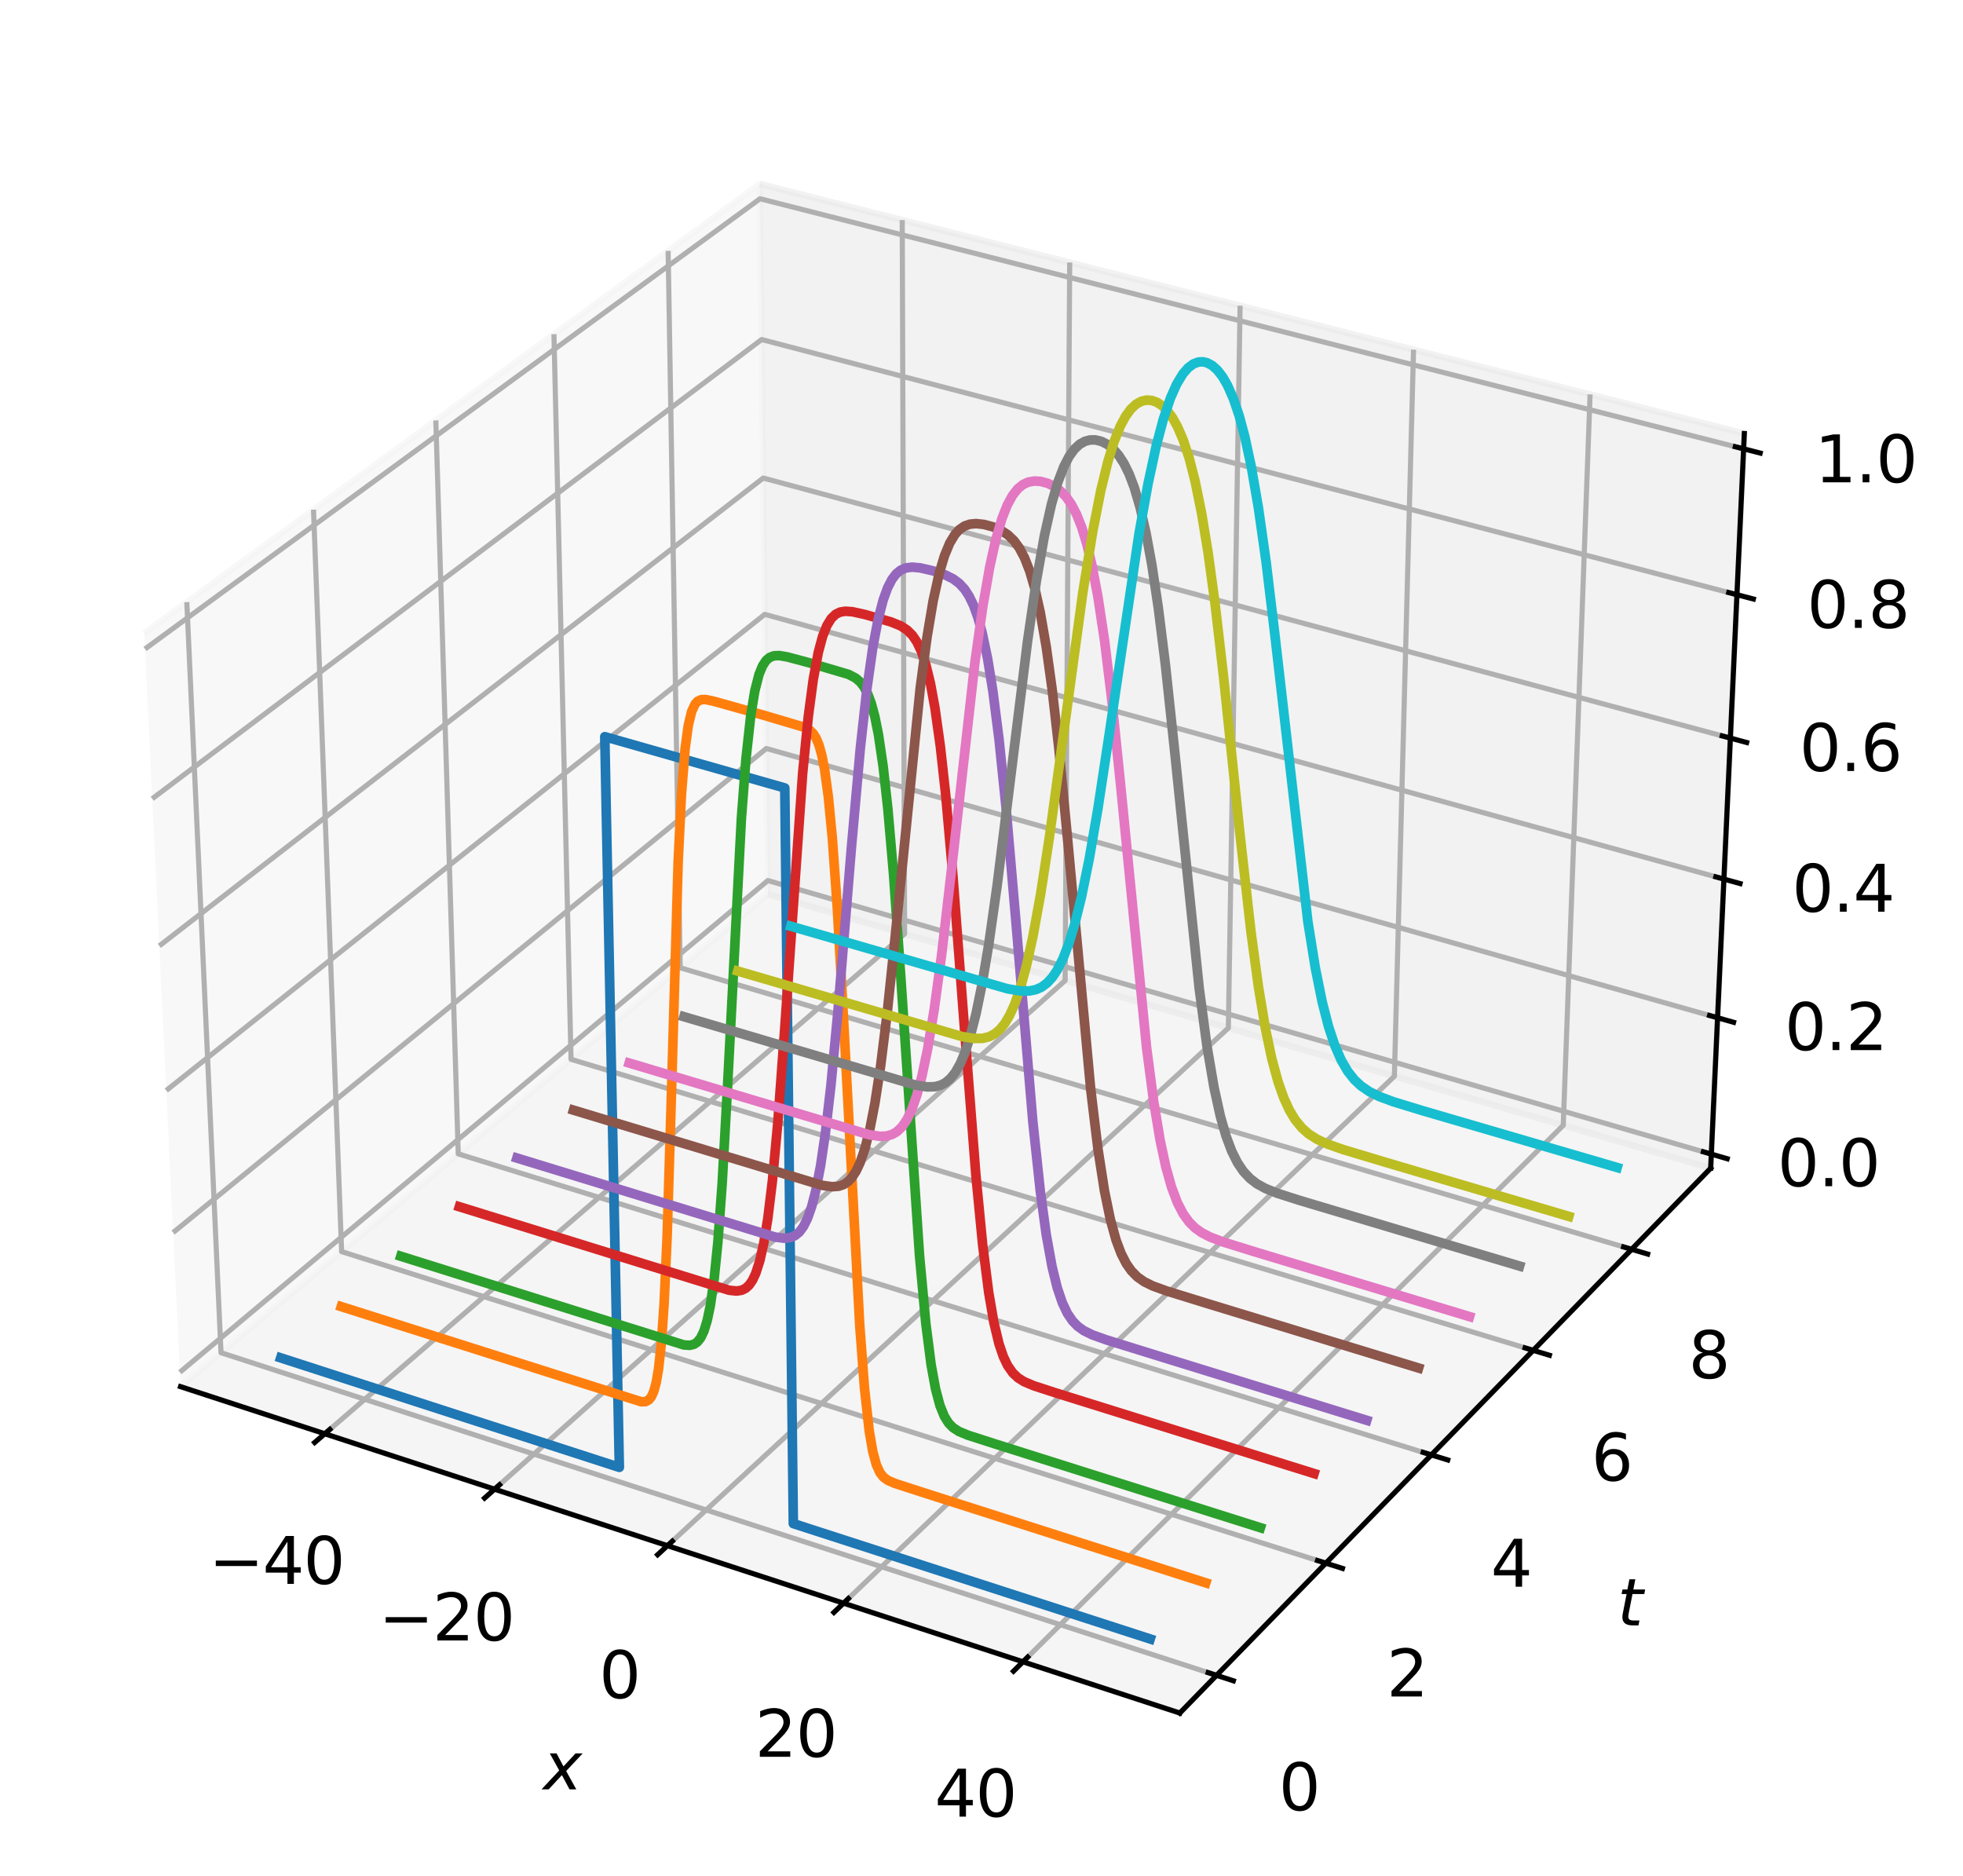 <?xml version="1.0" encoding="utf-8" standalone="no"?>
<!DOCTYPE svg PUBLIC "-//W3C//DTD SVG 1.1//EN"
  "http://www.w3.org/Graphics/SVG/1.1/DTD/svg11.dtd">
<svg xmlns:xlink="http://www.w3.org/1999/xlink" width="305.878pt" height="292.324pt" viewBox="0 0 305.878 292.324" xmlns="http://www.w3.org/2000/svg" version="1.1">
 <defs>
  <style type="text/css">*{stroke-linejoin: round; stroke-linecap: butt}</style>
 </defs>
 <g id="figure_1">
  <g id="patch_1">
   <path d="M 0 292.324 
L 305.878 292.324 
L 305.878 0 
L 0 0 
z
" style="fill: #ffffff"/>
  </g>
  <g id="patch_2">
   <path d="M 7.2 284.4 
L 284.4 284.4 
L 284.4 7.2 
L 7.2 7.2 
z
" style="fill: #ffffff"/>
  </g>
  <g id="pane3d_1">
   <g id="patch_3">
    <path d="M 28.131 216.051 
L 119.671 139.32 
L 118.399 28.66 
L 22.477 98.659 
" style="fill: #f2f2f2; opacity: 0.5; stroke: #f2f2f2; stroke-linejoin: miter"/>
   </g>
  </g>
  <g id="pane3d_2">
   <g id="patch_4">
    <path d="M 119.671 139.32 
L 266.561 182.015 
L 271.803 67.544 
L 118.399 28.66 
" style="fill: #e6e6e6; opacity: 0.5; stroke: #e6e6e6; stroke-linejoin: miter"/>
   </g>
  </g>
  <g id="pane3d_3">
   <g id="patch_5">
    <path d="M 28.131 216.051 
L 183.841 266.906 
L 266.561 182.015 
L 119.671 139.32 
" style="fill: #ececec; opacity: 0.5; stroke: #ececec; stroke-linejoin: miter"/>
   </g>
  </g>
  <g id="grid3d_1">
   <g id="Line3DCollection_1">
    <path d="M 50.609 223.393 
L 140.956 145.507 
L 140.588 34.285 
" style="fill: none; stroke: #b0b0b0; stroke-width: 0.8"/>
    <path d="M 77.061 232.032 
L 165.97 152.778 
L 166.681 40.899 
" style="fill: none; stroke: #b0b0b0; stroke-width: 0.8"/>
    <path d="M 104.001 240.831 
L 191.406 160.171 
L 193.234 47.629 
" style="fill: none; stroke: #b0b0b0; stroke-width: 0.8"/>
    <path d="M 131.442 249.793 
L 217.275 167.69 
L 220.259 54.479 
" style="fill: none; stroke: #b0b0b0; stroke-width: 0.8"/>
    <path d="M 159.398 258.923 
L 243.588 175.338 
L 247.769 61.452 
" style="fill: none; stroke: #b0b0b0; stroke-width: 0.8"/>
   </g>
  </g>
  <g id="grid3d_2">
   <g id="Line3DCollection_2">
    <path d="M 29.111 93.819 
L 34.438 210.764 
L 189.564 261.033 
" style="fill: none; stroke: #b0b0b0; stroke-width: 0.8"/>
    <path d="M 48.852 79.412 
L 53.232 195.011 
L 206.596 243.554 
" style="fill: none; stroke: #b0b0b0; stroke-width: 0.8"/>
    <path d="M 67.91 65.505 
L 71.402 179.781 
L 223.034 226.685 
" style="fill: none; stroke: #b0b0b0; stroke-width: 0.8"/>
    <path d="M 86.318 52.071 
L 88.978 165.047 
L 238.907 210.395 
" style="fill: none; stroke: #b0b0b0; stroke-width: 0.8"/>
    <path d="M 104.11 39.088 
L 105.991 150.787 
L 254.245 194.654 
" style="fill: none; stroke: #b0b0b0; stroke-width: 0.8"/>
   </g>
  </g>
  <g id="grid3d_3">
   <g id="Line3DCollection_3">
    <path d="M 266.661 179.822 
L 119.647 137.196 
L 28.022 213.806 
" style="fill: none; stroke: #b0b0b0; stroke-width: 0.8"/>
    <path d="M 267.634 158.575 
L 119.41 116.622 
L 26.974 192.045 
" style="fill: none; stroke: #b0b0b0; stroke-width: 0.8"/>
    <path d="M 268.624 136.972 
L 119.17 95.721 
L 25.908 169.906 
" style="fill: none; stroke: #b0b0b0; stroke-width: 0.8"/>
    <path d="M 269.63 115.003 
L 118.925 74.483 
L 24.823 147.377 
" style="fill: none; stroke: #b0b0b0; stroke-width: 0.8"/>
    <path d="M 270.653 92.66 
L 118.677 52.901 
L 23.719 124.451 
" style="fill: none; stroke: #b0b0b0; stroke-width: 0.8"/>
    <path d="M 271.693 69.934 
L 118.425 30.966 
L 22.596 101.114 
" style="fill: none; stroke: #b0b0b0; stroke-width: 0.8"/>
   </g>
  </g>
  <g id="axis3d_1">
   <g id="line2d_1">
    <path d="M 28.131 216.051 
L 183.841 266.906 
" style="fill: none; stroke: #000000; stroke-width: 0.8; stroke-linecap: square"/>
   </g>
   <g id="xtick_1">
    <g id="line2d_2">
     <path d="M 51.396 222.714 
L 49.031 224.753 
" style="fill: none; stroke: #000000; stroke-width: 0.8; stroke-linecap: square"/>
    </g>
    <g id="text_1">
     <!-- −40 -->
     <g transform="translate(32.541 246.786) scale(0.1 -0.1)">
      <defs>
       <path id="DejaVuSans-2212" d="M 678 2272 
L 4684 2272 
L 4684 1741 
L 678 1741 
L 678 2272 
z
" transform="scale(0.016)"/>
       <path id="DejaVuSans-34" d="M 2419 4116 
L 825 1625 
L 2419 1625 
L 2419 4116 
z
M 2253 4666 
L 3047 4666 
L 3047 1625 
L 3713 1625 
L 3713 1100 
L 3047 1100 
L 3047 0 
L 2419 0 
L 2419 1100 
L 313 1100 
L 313 1709 
L 2253 4666 
z
" transform="scale(0.016)"/>
       <path id="DejaVuSans-30" d="M 2034 4250 
Q 1547 4250 1301 3770 
Q 1056 3291 1056 2328 
Q 1056 1369 1301 889 
Q 1547 409 2034 409 
Q 2525 409 2770 889 
Q 3016 1369 3016 2328 
Q 3016 3291 2770 3770 
Q 2525 4250 2034 4250 
z
M 2034 4750 
Q 2819 4750 3233 4129 
Q 3647 3509 3647 2328 
Q 3647 1150 3233 529 
Q 2819 -91 2034 -91 
Q 1250 -91 836 529 
Q 422 1150 422 2328 
Q 422 3509 836 4129 
Q 1250 4750 2034 4750 
z
" transform="scale(0.016)"/>
      </defs>
      <use xlink:href="#DejaVuSans-2212"/>
      <use xlink:href="#DejaVuSans-34" x="83.789"/>
      <use xlink:href="#DejaVuSans-30" x="147.412"/>
     </g>
    </g>
   </g>
   <g id="xtick_2">
    <g id="line2d_3">
     <path d="M 77.836 231.341 
L 75.508 233.417 
" style="fill: none; stroke: #000000; stroke-width: 0.8; stroke-linecap: square"/>
    </g>
    <g id="text_2">
     <!-- −20 -->
     <g transform="translate(59.02 255.601) scale(0.1 -0.1)">
      <defs>
       <path id="DejaVuSans-32" d="M 1228 531 
L 3431 531 
L 3431 0 
L 469 0 
L 469 531 
Q 828 903 1448 1529 
Q 2069 2156 2228 2338 
Q 2531 2678 2651 2914 
Q 2772 3150 2772 3378 
Q 2772 3750 2511 3984 
Q 2250 4219 1831 4219 
Q 1534 4219 1204 4116 
Q 875 4013 500 3803 
L 500 4441 
Q 881 4594 1212 4672 
Q 1544 4750 1819 4750 
Q 2544 4750 2975 4387 
Q 3406 4025 3406 3419 
Q 3406 3131 3298 2873 
Q 3191 2616 2906 2266 
Q 2828 2175 2409 1742 
Q 1991 1309 1228 531 
z
" transform="scale(0.016)"/>
      </defs>
      <use xlink:href="#DejaVuSans-2212"/>
      <use xlink:href="#DejaVuSans-32" x="83.789"/>
      <use xlink:href="#DejaVuSans-30" x="147.412"/>
     </g>
    </g>
   </g>
   <g id="xtick_3">
    <g id="line2d_4">
     <path d="M 104.764 240.127 
L 102.473 242.241 
" style="fill: none; stroke: #000000; stroke-width: 0.8; stroke-linecap: square"/>
    </g>
    <g id="text_3">
     <!-- 0 -->
     <g transform="translate(93.361 264.58) scale(0.1 -0.1)">
      <use xlink:href="#DejaVuSans-30"/>
     </g>
    </g>
   </g>
   <g id="xtick_4">
    <g id="line2d_5">
     <path d="M 132.191 249.076 
L 129.94 251.23 
" style="fill: none; stroke: #000000; stroke-width: 0.8; stroke-linecap: square"/>
    </g>
    <g id="text_4">
     <!-- 20 -->
     <g transform="translate(117.652 273.726) scale(0.1 -0.1)">
      <use xlink:href="#DejaVuSans-32"/>
      <use xlink:href="#DejaVuSans-30" x="63.623"/>
     </g>
    </g>
   </g>
   <g id="xtick_5">
    <g id="line2d_6">
     <path d="M 160.134 258.193 
L 157.923 260.387 
" style="fill: none; stroke: #000000; stroke-width: 0.8; stroke-linecap: square"/>
    </g>
    <g id="text_5">
     <!-- 40 -->
     <g transform="translate(145.642 283.044) scale(0.1 -0.1)">
      <use xlink:href="#DejaVuSans-34"/>
      <use xlink:href="#DejaVuSans-30" x="63.623"/>
     </g>
    </g>
   </g>
   <g id="text_6">
    <!-- $x$ -->
    <g transform="translate(84.647 278.828) scale(0.1 -0.1)">
     <defs>
      <path id="DejaVuSans-Oblique-78" d="M 3841 3500 
L 2234 1784 
L 3219 0 
L 2559 0 
L 1819 1388 
L 531 0 
L -166 0 
L 1556 1844 
L 641 3500 
L 1300 3500 
L 1972 2234 
L 3144 3500 
L 3841 3500 
z
" transform="scale(0.016)"/>
     </defs>
     <use xlink:href="#DejaVuSans-Oblique-78" transform="translate(0 0.312)"/>
    </g>
   </g>
  </g>
  <g id="axis3d_2">
   <g id="line2d_7">
    <path d="M 266.561 182.015 
L 183.841 266.906 
" style="fill: none; stroke: #000000; stroke-width: 0.8; stroke-linecap: square"/>
   </g>
   <g id="xtick_6">
    <g id="line2d_8">
     <path d="M 188.257 260.609 
L 192.182 261.881 
" style="fill: none; stroke: #000000; stroke-width: 0.8; stroke-linecap: square"/>
    </g>
    <g id="text_7">
     <!-- 0 -->
     <g transform="translate(199.264 282.054) scale(0.1 -0.1)">
      <use xlink:href="#DejaVuSans-30"/>
     </g>
    </g>
   </g>
   <g id="xtick_7">
    <g id="line2d_9">
     <path d="M 205.305 243.145 
L 209.182 244.372 
" style="fill: none; stroke: #000000; stroke-width: 0.8; stroke-linecap: square"/>
    </g>
    <g id="text_8">
     <!-- 2 -->
     <g transform="translate(216.076 264.327) scale(0.1 -0.1)">
      <use xlink:href="#DejaVuSans-32"/>
     </g>
    </g>
   </g>
   <g id="xtick_8">
    <g id="line2d_10">
     <path d="M 221.758 226.29 
L 225.588 227.475 
" style="fill: none; stroke: #000000; stroke-width: 0.8; stroke-linecap: square"/>
    </g>
    <g id="text_9">
     <!-- 4 -->
     <g transform="translate(232.301 247.219) scale(0.1 -0.1)">
      <use xlink:href="#DejaVuSans-34"/>
     </g>
    </g>
   </g>
   <g id="xtick_9">
    <g id="line2d_11">
     <path d="M 237.647 210.014 
L 241.43 211.158 
" style="fill: none; stroke: #000000; stroke-width: 0.8; stroke-linecap: square"/>
    </g>
    <g id="text_10">
     <!-- 6 -->
     <g transform="translate(247.97 230.698) scale(0.1 -0.1)">
      <defs>
       <path id="DejaVuSans-36" d="M 2113 2584 
Q 1688 2584 1439 2293 
Q 1191 2003 1191 1497 
Q 1191 994 1439 701 
Q 1688 409 2113 409 
Q 2538 409 2786 701 
Q 3034 994 3034 1497 
Q 3034 2003 2786 2293 
Q 2538 2584 2113 2584 
z
M 3366 4563 
L 3366 3988 
Q 3128 4100 2886 4159 
Q 2644 4219 2406 4219 
Q 1781 4219 1451 3797 
Q 1122 3375 1075 2522 
Q 1259 2794 1537 2939 
Q 1816 3084 2150 3084 
Q 2853 3084 3261 2657 
Q 3669 2231 3669 1497 
Q 3669 778 3244 343 
Q 2819 -91 2113 -91 
Q 1303 -91 875 529 
Q 447 1150 447 2328 
Q 447 3434 972 4092 
Q 1497 4750 2381 4750 
Q 2619 4750 2861 4703 
Q 3103 4656 3366 4563 
z
" transform="scale(0.016)"/>
      </defs>
      <use xlink:href="#DejaVuSans-36"/>
     </g>
    </g>
   </g>
   <g id="xtick_10">
    <g id="line2d_12">
     <path d="M 253 194.286 
L 256.738 195.392 
" style="fill: none; stroke: #000000; stroke-width: 0.8; stroke-linecap: square"/>
    </g>
    <g id="text_11">
     <!-- 8 -->
     <g transform="translate(263.11 214.734) scale(0.1 -0.1)">
      <defs>
       <path id="DejaVuSans-38" d="M 2034 2216 
Q 1584 2216 1326 1975 
Q 1069 1734 1069 1313 
Q 1069 891 1326 650 
Q 1584 409 2034 409 
Q 2484 409 2743 651 
Q 3003 894 3003 1313 
Q 3003 1734 2745 1975 
Q 2488 2216 2034 2216 
z
M 1403 2484 
Q 997 2584 770 2862 
Q 544 3141 544 3541 
Q 544 4100 942 4425 
Q 1341 4750 2034 4750 
Q 2731 4750 3128 4425 
Q 3525 4100 3525 3541 
Q 3525 3141 3298 2862 
Q 3072 2584 2669 2484 
Q 3125 2378 3379 2068 
Q 3634 1759 3634 1313 
Q 3634 634 3220 271 
Q 2806 -91 2034 -91 
Q 1263 -91 848 271 
Q 434 634 434 1313 
Q 434 1759 690 2068 
Q 947 2378 1403 2484 
z
M 1172 3481 
Q 1172 3119 1398 2916 
Q 1625 2713 2034 2713 
Q 2441 2713 2670 2916 
Q 2900 3119 2900 3481 
Q 2900 3844 2670 4047 
Q 2441 4250 2034 4250 
Q 1625 4250 1398 4047 
Q 1172 3844 1172 3481 
z
" transform="scale(0.016)"/>
      </defs>
      <use xlink:href="#DejaVuSans-38"/>
     </g>
    </g>
   </g>
   <g id="text_12">
    <!-- $t$ -->
    <g transform="translate(252.022 253.33) scale(0.1 -0.1)">
     <defs>
      <path id="DejaVuSans-Oblique-74" d="M 2706 3500 
L 2619 3053 
L 1472 3053 
L 1100 1153 
Q 1081 1047 1072 975 
Q 1063 903 1063 863 
Q 1063 663 1183 572 
Q 1303 481 1569 481 
L 2150 481 
L 2053 0 
L 1503 0 
Q 991 0 739 200 
Q 488 400 488 806 
Q 488 878 497 964 
Q 506 1050 525 1153 
L 897 3053 
L 409 3053 
L 500 3500 
L 978 3500 
L 1172 4494 
L 1747 4494 
L 1556 3500 
L 2706 3500 
z
" transform="scale(0.016)"/>
     </defs>
     <use xlink:href="#DejaVuSans-Oblique-74" transform="translate(0 0.781)"/>
    </g>
   </g>
  </g>
  <g id="axis3d_3">
   <g id="line2d_13">
    <path d="M 266.561 182.015 
L 271.803 67.544 
" style="fill: none; stroke: #000000; stroke-width: 0.8; stroke-linecap: square"/>
   </g>
   <g id="xtick_11">
    <g id="line2d_14">
     <path d="M 265.427 179.464 
L 269.132 180.539 
" style="fill: none; stroke: #000000; stroke-width: 0.8; stroke-linecap: square"/>
    </g>
    <g id="text_13">
     <!-- 0.0 -->
     <g transform="translate(276.976 184.819) scale(0.1 -0.1)">
      <defs>
       <path id="DejaVuSans-2e" d="M 684 794 
L 1344 794 
L 1344 0 
L 684 0 
L 684 794 
z
" transform="scale(0.016)"/>
      </defs>
      <use xlink:href="#DejaVuSans-30"/>
      <use xlink:href="#DejaVuSans-2e" x="63.623"/>
      <use xlink:href="#DejaVuSans-30" x="95.41"/>
     </g>
    </g>
   </g>
   <g id="xtick_12">
    <g id="line2d_15">
     <path d="M 266.39 158.223 
L 270.126 159.28 
" style="fill: none; stroke: #000000; stroke-width: 0.8; stroke-linecap: square"/>
    </g>
    <g id="text_14">
     <!-- 0.2 -->
     <g transform="translate(278.097 163.612) scale(0.1 -0.1)">
      <use xlink:href="#DejaVuSans-30"/>
      <use xlink:href="#DejaVuSans-2e" x="63.623"/>
      <use xlink:href="#DejaVuSans-32" x="95.41"/>
     </g>
    </g>
   </g>
   <g id="xtick_13">
    <g id="line2d_16">
     <path d="M 267.368 136.625 
L 271.137 137.665 
" style="fill: none; stroke: #000000; stroke-width: 0.8; stroke-linecap: square"/>
    </g>
    <g id="text_15">
     <!-- 0.4 -->
     <g transform="translate(279.238 142.051) scale(0.1 -0.1)">
      <use xlink:href="#DejaVuSans-30"/>
      <use xlink:href="#DejaVuSans-2e" x="63.623"/>
      <use xlink:href="#DejaVuSans-34" x="95.41"/>
     </g>
    </g>
   </g>
   <g id="xtick_14">
    <g id="line2d_17">
     <path d="M 268.363 114.663 
L 272.165 115.685 
" style="fill: none; stroke: #000000; stroke-width: 0.8; stroke-linecap: square"/>
    </g>
    <g id="text_16">
     <!-- 0.6 -->
     <g transform="translate(280.397 120.126) scale(0.1 -0.1)">
      <use xlink:href="#DejaVuSans-30"/>
      <use xlink:href="#DejaVuSans-2e" x="63.623"/>
      <use xlink:href="#DejaVuSans-36" x="95.41"/>
     </g>
    </g>
   </g>
   <g id="xtick_15">
    <g id="line2d_18">
     <path d="M 269.375 92.326 
L 273.211 93.33 
" style="fill: none; stroke: #000000; stroke-width: 0.8; stroke-linecap: square"/>
    </g>
    <g id="text_17">
     <!-- 0.8 -->
     <g transform="translate(281.576 97.829) scale(0.1 -0.1)">
      <use xlink:href="#DejaVuSans-30"/>
      <use xlink:href="#DejaVuSans-2e" x="63.623"/>
      <use xlink:href="#DejaVuSans-38" x="95.41"/>
     </g>
    </g>
   </g>
   <g id="xtick_16">
    <g id="line2d_19">
     <path d="M 270.404 69.606 
L 274.275 70.59 
" style="fill: none; stroke: #000000; stroke-width: 0.8; stroke-linecap: square"/>
    </g>
    <g id="text_18">
     <!-- 1.0 -->
     <g transform="translate(282.775 75.15) scale(0.1 -0.1)">
      <defs>
       <path id="DejaVuSans-31" d="M 794 531 
L 1825 531 
L 1825 4091 
L 703 3866 
L 703 4441 
L 1819 4666 
L 2450 4666 
L 2450 531 
L 3481 531 
L 3481 0 
L 794 0 
L 794 531 
z
" transform="scale(0.016)"/>
      </defs>
      <use xlink:href="#DejaVuSans-31"/>
      <use xlink:href="#DejaVuSans-2e" x="63.623"/>
      <use xlink:href="#DejaVuSans-30" x="95.41"/>
     </g>
    </g>
   </g>
  </g>
  <g id="axes_1">
   <g id="line2d_20">
    <path d="M 43.742 211.567 
L 96.507 228.625 
L 94.239 114.783 
L 122.287 122.771 
L 123.618 237.39 
L 179.225 255.367 
L 179.225 255.367 
" clip-path="url(#p3d5801b6db)" style="fill: none; stroke: #1f77b4; stroke-width: 1.5; stroke-linecap: square"/>
   </g>
   <g id="line2d_21">
    <path d="M 53.179 203.584 
L 99.921 218.406 
L 100.581 218.382 
L 101.105 218.108 
L 101.494 217.628 
L 101.875 216.783 
L 102.247 215.418 
L 102.607 213.357 
L 103.062 209.208 
L 103.484 203.114 
L 103.961 192.492 
L 104.555 172.816 
L 105.668 134.38 
L 106.18 123.822 
L 106.754 116.636 
L 107.251 113.024 
L 107.772 110.86 
L 108.311 109.699 
L 108.721 109.256 
L 109.275 109.009 
L 109.972 108.996 
L 111.232 109.263 
L 118.963 111.429 
L 125.46 113.354 
L 126.17 113.764 
L 126.74 114.329 
L 127.17 115.012 
L 127.602 116.048 
L 128.039 117.591 
L 128.481 119.823 
L 129.08 124.206 
L 129.693 130.564 
L 130.478 141.584 
L 131.44 158.775 
L 133.968 206.553 
L 134.711 216.325 
L 135.431 222.856 
L 135.995 226.156 
L 136.551 228.209 
L 137.102 229.428 
L 137.651 230.138 
L 138.335 230.647 
L 139.428 231.12 
L 143.533 232.451 
L 187.888 246.621 
L 187.888 246.621 
" clip-path="url(#p3d5801b6db)" style="fill: none; stroke: #ff7f0e; stroke-width: 1.5; stroke-linecap: square"/>
   </g>
   <g id="line2d_22">
    <path d="M 62.455 195.736 
L 106.564 209.552 
L 107.485 209.612 
L 108.14 209.45 
L 108.661 209.101 
L 109.177 208.456 
L 109.688 207.393 
L 110.19 205.769 
L 110.682 203.432 
L 111.281 199.279 
L 111.859 193.547 
L 112.525 184.468 
L 113.377 169.09 
L 115.526 127.502 
L 116.231 118.307 
L 116.973 111.545 
L 117.615 107.652 
L 118.276 105.076 
L 118.815 103.755 
L 119.36 102.924 
L 119.91 102.445 
L 120.601 102.178 
L 121.435 102.144 
L 122.689 102.357 
L 126.042 103.253 
L 132.21 105.071 
L 133.336 105.658 
L 134.041 106.26 
L 134.606 106.982 
L 135.174 108.028 
L 135.744 109.53 
L 136.316 111.639 
L 136.891 114.518 
L 137.615 119.429 
L 138.344 125.994 
L 139.224 136.11 
L 140.398 152.737 
L 143.28 195.625 
L 144.259 206.174 
L 145.088 212.63 
L 145.774 216.388 
L 146.457 218.963 
L 147.138 220.655 
L 147.818 221.74 
L 148.497 222.437 
L 149.449 223.048 
L 150.809 223.608 
L 154.897 224.926 
L 196.398 238.031 
L 196.398 238.031 
" clip-path="url(#p3d5801b6db)" style="fill: none; stroke: #2ca02c; stroke-width: 1.5; stroke-linecap: square"/>
   </g>
   <g id="line2d_23">
    <path d="M 71.576 188.02 
L 113.608 201.031 
L 114.786 201.155 
L 115.569 201.033 
L 116.219 200.705 
L 116.737 200.224 
L 117.252 199.478 
L 117.763 198.393 
L 118.395 196.434 
L 119.019 193.653 
L 119.634 189.903 
L 120.358 183.979 
L 121.186 175.063 
L 122.233 160.887 
L 125.071 120.472 
L 125.946 111.678 
L 126.718 105.889 
L 127.506 101.656 
L 128.174 99.17 
L 128.85 97.461 
L 129.532 96.359 
L 130.218 95.706 
L 130.907 95.368 
L 131.736 95.235 
L 132.845 95.318 
L 134.789 95.747 
L 138.826 96.899 
L 140.361 97.527 
L 141.339 98.158 
L 142.179 98.995 
L 142.879 100.033 
L 143.581 101.523 
L 144.283 103.622 
L 144.986 106.502 
L 145.689 110.326 
L 146.532 116.336 
L 147.374 123.981 
L 148.49 136.509 
L 150.146 158.39 
L 152.047 182.91 
L 153.122 193.993 
L 154.06 201.377 
L 154.864 206.044 
L 155.668 209.389 
L 156.34 211.362 
L 157.012 212.77 
L 157.82 213.92 
L 158.63 214.679 
L 159.576 215.273 
L 161.064 215.906 
L 164.454 217.01 
L 204.758 229.591 
L 204.758 229.591 
" clip-path="url(#p3d5801b6db)" style="fill: none; stroke: #d62728; stroke-width: 1.5; stroke-linecap: square"/>
   </g>
   <g id="line2d_24">
    <path d="M 80.544 180.433 
L 120.785 192.746 
L 122.217 192.931 
L 123.126 192.831 
L 123.904 192.5 
L 124.55 191.964 
L 125.194 191.101 
L 125.835 189.816 
L 126.472 188.003 
L 127.105 185.558 
L 127.858 181.657 
L 128.605 176.597 
L 129.469 169.19 
L 130.573 157.529 
L 132.67 132.047 
L 134.059 116.556 
L 135.092 107.242 
L 136.012 100.811 
L 136.811 96.597 
L 137.618 93.482 
L 138.296 91.611 
L 138.977 90.285 
L 139.661 89.393 
L 140.348 88.835 
L 141.173 88.484 
L 142.137 88.367 
L 143.38 88.479 
L 145.315 88.922 
L 147.253 89.563 
L 148.5 90.178 
L 149.471 90.898 
L 150.303 91.805 
L 150.996 92.863 
L 151.689 94.296 
L 152.381 96.209 
L 153.071 98.714 
L 153.897 102.648 
L 154.719 107.73 
L 155.671 115.198 
L 156.748 125.66 
L 158.208 142.495 
L 160.945 174.831 
L 162.113 185.718 
L 163.025 192.351 
L 163.942 197.401 
L 164.732 200.61 
L 165.526 202.961 
L 166.324 204.64 
L 167.125 205.818 
L 167.928 206.645 
L 168.867 207.321 
L 170.212 207.984 
L 172.368 208.753 
L 181.162 211.482 
L 212.973 221.299 
L 212.973 221.299 
" clip-path="url(#p3d5801b6db)" style="fill: none; stroke: #9467bd; stroke-width: 1.5; stroke-linecap: square"/>
   </g>
   <g id="line2d_25">
    <path d="M 89.365 172.971 
L 128.093 184.68 
L 129.646 184.9 
L 130.681 184.825 
L 131.456 184.56 
L 132.101 184.137 
L 132.746 183.469 
L 133.389 182.489 
L 134.03 181.124 
L 134.798 178.871 
L 135.563 175.83 
L 136.326 171.902 
L 137.215 166.126 
L 138.229 157.978 
L 139.5 145.854 
L 143.393 107.19 
L 144.458 99.226 
L 145.398 93.642 
L 146.345 89.351 
L 147.161 86.617 
L 147.979 84.637 
L 148.799 83.275 
L 149.483 82.518 
L 150.306 81.955 
L 151.129 81.671 
L 152.09 81.581 
L 153.327 81.715 
L 154.702 82.083 
L 155.94 82.614 
L 157.04 83.326 
L 158.003 84.248 
L 158.826 85.371 
L 159.649 86.92 
L 160.468 89.024 
L 161.284 91.818 
L 162.094 95.431 
L 163.032 100.81 
L 163.959 107.511 
L 165.005 116.71 
L 166.419 131.446 
L 169.943 169.619 
L 171.08 178.995 
L 172.099 185.541 
L 173 189.931 
L 173.908 193.219 
L 174.693 195.305 
L 175.483 196.854 
L 176.277 197.991 
L 177.206 198.939 
L 178.273 199.695 
L 179.61 200.356 
L 181.754 201.135 
L 188.345 203.171 
L 221.046 213.149 
L 221.046 213.149 
" clip-path="url(#p3d5801b6db)" style="fill: none; stroke: #8c564b; stroke-width: 1.5; stroke-linecap: square"/>
   </g>
   <g id="line2d_26">
    <path d="M 98.041 165.631 
L 135.403 176.794 
L 137.076 177.044 
L 138.105 177.006 
L 139.006 176.759 
L 139.778 176.312 
L 140.55 175.568 
L 141.322 174.438 
L 142.093 172.825 
L 142.864 170.631 
L 143.636 167.764 
L 144.538 163.478 
L 145.57 157.27 
L 146.738 148.68 
L 148.307 135.131 
L 151.909 103.228 
L 153.128 94.584 
L 154.218 88.344 
L 155.174 84.046 
L 156.131 80.775 
L 156.952 78.698 
L 157.773 77.191 
L 158.593 76.154 
L 159.414 75.49 
L 160.235 75.114 
L 161.192 74.949 
L 162.149 75.007 
L 163.242 75.297 
L 164.335 75.828 
L 165.29 76.538 
L 166.108 77.393 
L 166.923 78.55 
L 167.736 80.097 
L 168.545 82.133 
L 169.349 84.76 
L 170.146 88.071 
L 171.067 92.899 
L 172.105 99.755 
L 173.251 109.108 
L 174.625 122.411 
L 178.656 163.189 
L 179.766 171.612 
L 180.765 177.614 
L 181.65 181.75 
L 182.545 184.948 
L 183.449 187.351 
L 184.36 189.114 
L 185.278 190.389 
L 186.201 191.311 
L 187.261 192.071 
L 188.589 192.754 
L 190.588 193.509 
L 195.267 194.966 
L 228.981 205.139 
L 228.981 205.139 
" clip-path="url(#p3d5801b6db)" style="fill: none; stroke: #e377c2; stroke-width: 1.5; stroke-linecap: square"/>
   </g>
   <g id="line2d_27">
    <path d="M 106.575 158.41 
L 142.714 169.079 
L 144.506 169.351 
L 145.658 169.317 
L 146.555 169.089 
L 147.325 168.691 
L 148.095 168.042 
L 148.866 167.072 
L 149.638 165.705 
L 150.412 163.863 
L 151.187 161.473 
L 152.095 157.907 
L 153.008 153.443 
L 154.057 147.226 
L 155.381 137.922 
L 157.259 122.862 
L 160.122 99.84 
L 161.498 90.456 
L 162.739 83.48 
L 163.841 78.561 
L 164.804 75.224 
L 165.766 72.709 
L 166.588 71.125 
L 167.409 69.988 
L 168.228 69.223 
L 169.046 68.761 
L 169.864 68.547 
L 170.68 68.543 
L 171.631 68.775 
L 172.581 69.26 
L 173.528 70.031 
L 174.338 70.969 
L 175.144 72.221 
L 175.947 73.859 
L 176.744 75.959 
L 177.666 79.096 
L 178.578 83.073 
L 179.477 87.965 
L 180.488 94.699 
L 181.603 103.631 
L 183.058 117.239 
L 186.858 153.969 
L 188.062 162.924 
L 189.164 169.403 
L 190.158 173.92 
L 191.04 176.998 
L 191.933 179.375 
L 192.834 181.173 
L 193.742 182.513 
L 194.788 183.629 
L 195.839 184.434 
L 197.159 185.164 
L 199.013 185.913 
L 202.467 187.019 
L 228.503 194.795 
L 236.782 197.265 
L 236.782 197.265 
" clip-path="url(#p3d5801b6db)" style="fill: none; stroke: #7f7f7f; stroke-width: 1.5; stroke-linecap: square"/>
   </g>
   <g id="line2d_28">
    <path d="M 114.973 151.306 
L 149.902 161.502 
L 151.81 161.805 
L 153.084 161.786 
L 154.105 161.542 
L 155 161.08 
L 155.768 160.437 
L 156.538 159.505 
L 157.31 158.222 
L 158.085 156.524 
L 158.993 153.937 
L 159.906 150.623 
L 160.958 145.877 
L 162.153 139.304 
L 163.497 130.602 
L 165.406 116.649 
L 168.734 92.265 
L 170.269 82.82 
L 171.522 76.456 
L 172.632 71.92 
L 173.6 68.796 
L 174.564 66.4 
L 175.387 64.863 
L 176.207 63.741 
L 177.025 62.979 
L 177.841 62.524 
L 178.654 62.337 
L 179.466 62.393 
L 180.276 62.68 
L 181.083 63.204 
L 181.887 63.987 
L 182.687 65.065 
L 183.484 66.484 
L 184.405 68.647 
L 185.318 71.445 
L 186.22 74.964 
L 187.234 79.952 
L 188.23 86.006 
L 189.327 94.03 
L 190.637 105.276 
L 193.192 129.781 
L 194.929 145.187 
L 196.105 153.842 
L 197.183 160.273 
L 198.157 164.891 
L 199.147 168.541 
L 200.026 171.034 
L 200.914 172.972 
L 201.812 174.457 
L 202.846 175.724 
L 203.887 176.653 
L 205.195 177.495 
L 206.773 178.227 
L 209.28 179.108 
L 215.904 181.097 
L 244.451 189.524 
L 244.451 189.524 
" clip-path="url(#p3d5801b6db)" style="fill: none; stroke: #bcbd22; stroke-width: 1.5; stroke-linecap: square"/>
   </g>
   <g id="line2d_29">
    <path d="M 123.236 144.315 
L 156.968 154.056 
L 158.992 154.396 
L 160.387 154.401 
L 161.403 154.196 
L 162.294 153.802 
L 163.187 153.14 
L 163.955 152.302 
L 164.726 151.16 
L 165.63 149.372 
L 166.539 147.017 
L 167.456 144.026 
L 168.512 139.767 
L 169.715 133.879 
L 171.069 126.057 
L 172.857 114.302 
L 177.49 83.124 
L 178.899 75.33 
L 180.161 69.491 
L 181.277 65.296 
L 182.386 62.018 
L 183.351 59.848 
L 184.31 58.262 
L 185.128 57.315 
L 185.943 56.707 
L 186.754 56.405 
L 187.428 56.369 
L 188.099 56.523 
L 188.901 56.957 
L 189.7 57.673 
L 190.494 58.696 
L 191.282 60.059 
L 192.194 62.132 
L 193.095 64.793 
L 193.985 68.107 
L 194.985 72.756 
L 196.087 79.117 
L 197.282 87.52 
L 198.678 99.112 
L 203.789 143.558 
L 204.957 150.822 
L 206.03 156.132 
L 207.002 159.911 
L 207.99 162.891 
L 208.992 165.186 
L 210.007 166.92 
L 211.031 168.216 
L 212.064 169.185 
L 213.363 170.076 
L 214.929 170.852 
L 217.158 171.677 
L 221.765 173.083 
L 251.992 181.911 
L 251.992 181.911 
" clip-path="url(#p3d5801b6db)" style="fill: none; stroke: #17becf; stroke-width: 1.5; stroke-linecap: square"/>
   </g>
  </g>
 </g>
 <defs>
  <clipPath id="p3d5801b6db">
   <rect x="7.2" y="7.2" width="277.2" height="277.2"/>
  </clipPath>
 </defs>
</svg>
